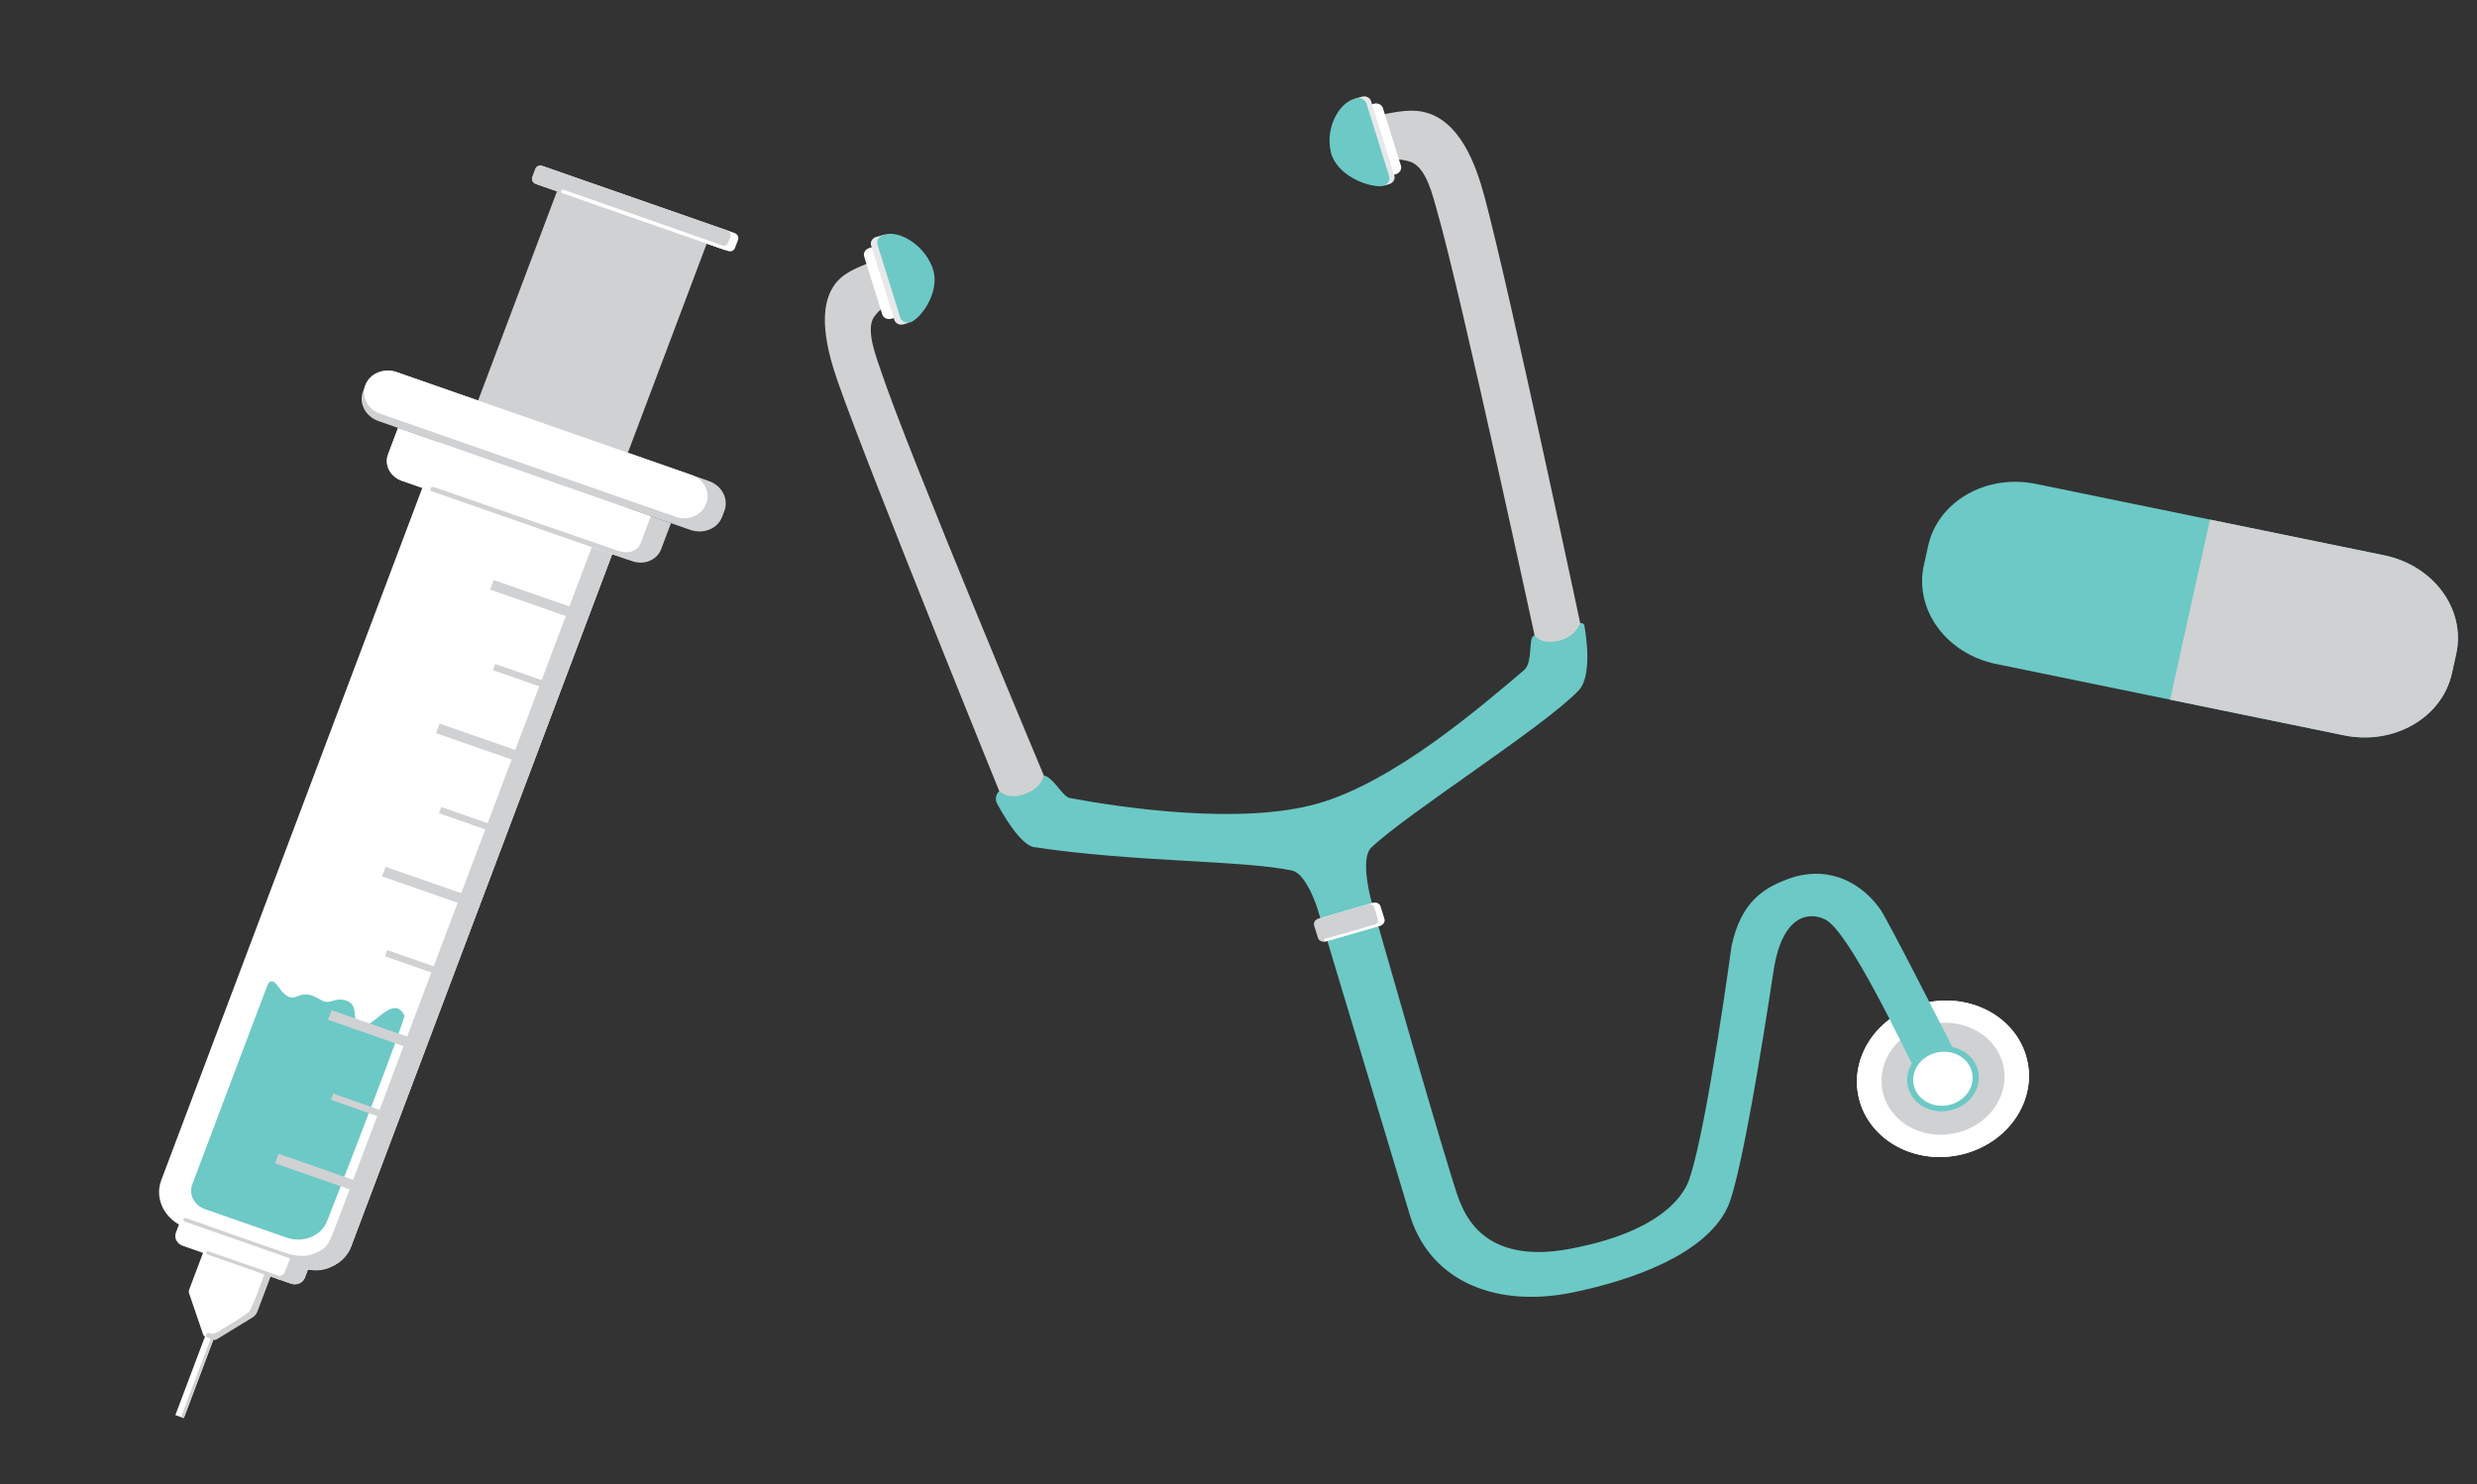 <svg width="282" height="169" viewBox="0 0 282 169" fill="none" xmlns="http://www.w3.org/2000/svg">
<rect x="0" y="0" width="282" height="169" fill="#333333" stroke="none"/>
<path d="M223.846 131.316C229.051 129.812 232.086 124.796 230.624 120.113C229.162 115.43 223.757 112.853 218.551 114.357C213.346 115.861 210.311 120.877 211.773 125.56C213.235 130.243 218.641 132.82 223.846 131.316Z" fill="white"/>
<path d="M223.846 131.316C229.051 129.812 232.086 124.796 230.624 120.113C229.162 115.43 223.757 112.853 218.551 114.357C213.346 115.861 210.311 120.877 211.773 125.56C213.235 130.243 218.641 132.82 223.846 131.316Z" fill="white"/>
<path d="M223.102 128.905C226.825 127.829 228.994 124.238 227.947 120.884C226.899 117.53 223.033 115.683 219.31 116.759C215.588 117.834 213.419 121.425 214.466 124.779C215.513 128.134 219.38 129.981 223.102 128.905Z" fill="#D0D1D3"/>
<path fill-rule="evenodd" clip-rule="evenodd" d="M155.954 102.059L150.096 103.751L160.616 138.703C163.096 146.104 170.594 148.92 179.11 147.152C185.897 145.742 194.116 142.822 196.654 137.524C198.505 133.661 201.817 111.083 201.971 110.181C202.963 104.36 205.805 103.738 207.772 104.683C210.477 105.983 216.638 119.172 218.323 122.393C218.57 122.764 219.093 122.896 219.534 122.698C220.334 122.343 221.54 121.804 222.35 121.442C222.578 121.34 222.755 121.161 222.842 120.945C222.93 120.729 222.921 120.494 222.817 120.291C221.185 117.077 214.945 104.822 214.096 103.584C212.733 101.599 209.889 99.103 205.85 99.539C205.437 99.584 204.631 99.72 204.069 99.909C200.902 100.979 198.266 102.544 197.136 107.695C197.136 107.695 194.413 127.817 192.431 133.928C192.249 134.487 191.046 139.914 178.639 142.216C168.908 144.022 166.791 138.241 166.149 136.699C165.047 134.052 155.954 102.059 155.954 102.059Z" fill="#6CC9C6"/>
<path fill-rule="evenodd" clip-rule="evenodd" d="M101.338 34.632L99.853 29.584C98.234 30.221 96.498 30.785 95.415 31.938C92.747 34.782 94.194 40.069 95.411 43.547C98.962 53.69 114.63 92.219 114.63 92.219L119.805 90.614C119.805 90.614 103.314 51.366 100.288 42.217C99.807 40.764 98.492 37.506 99.524 36.062C99.882 35.562 100.571 34.842 101.338 34.632Z" fill="#D0D1D3"/>
<path fill-rule="evenodd" clip-rule="evenodd" d="M157.992 18.262L156.331 13.265C158.241 12.882 160.218 12.373 161.937 12.717C166.174 13.566 168.017 18.739 168.979 22.291C171.784 32.649 180.387 73.219 180.387 73.219L175.222 74.711C175.222 74.711 166.276 33.174 163.58 23.929C163.151 22.461 162.415 19.036 160.568 18.424C159.927 18.212 158.842 18.005 157.992 18.262Z" fill="#D0D1D3"/>
<path fill-rule="evenodd" clip-rule="evenodd" d="M179.908 70.96C179.908 70.96 179.39 72.492 177.503 72.951C175.439 73.453 174.717 72.363 174.717 72.363C174.717 72.363 174.664 72.334 174.521 72.463C174.034 72.898 174.496 75.469 173.501 76.312C168.553 80.502 158.694 89.032 150.015 91.498C141.336 93.963 127.882 92 121.865 90.879C120.994 90.717 120.413 89.242 119.226 88.441C119.09 88.35 118.873 88.324 118.853 88.33C118.813 88.342 118.628 89.489 117.203 90.18C114.821 91.335 113.871 90.067 113.769 90.105C113.551 90.186 113.209 90.891 113.47 91.403C113.962 92.369 116.121 96.211 117.715 96.454C129.095 98.186 141.31 97.927 147.058 99.115C149.07 99.53 150.417 104.853 150.417 104.853L156.299 103.244C156.299 103.244 154.674 97.872 156.134 96.492C160.369 92.493 175.666 82.836 179.709 78.637C181.438 76.841 180.426 71.563 180.39 71.298C180.33 70.852 179.908 70.96 179.908 70.96Z" fill="#6CC9C6"/>
<path fill-rule="evenodd" clip-rule="evenodd" d="M157.173 103.207C157.069 102.875 156.685 102.692 156.315 102.798L150.645 104.437C150.468 104.488 150.318 104.6 150.228 104.749C150.138 104.898 150.116 105.071 150.165 105.23C150.298 105.655 150.475 106.222 150.607 106.645C150.709 106.972 151.086 107.152 151.449 107.047C152.784 106.661 155.803 105.789 157.14 105.402C157.504 105.297 157.716 104.947 157.613 104.619L157.173 103.207Z" fill="white"/>
<path fill-rule="evenodd" clip-rule="evenodd" d="M156.444 103.296C156.359 103.025 156.047 102.876 155.746 102.963C154.503 103.322 151.464 104.2 150.102 104.594C149.727 104.702 149.508 105.064 149.613 105.401L150.045 106.782C150.151 107.122 150.542 107.309 150.92 107.2L156.566 105.568C156.864 105.482 157.037 105.196 156.953 104.928L156.444 103.296Z" fill="#D0D1D3"/>
<path fill-rule="evenodd" clip-rule="evenodd" d="M156.775 104.381C156.801 104.5 157.099 105.085 156.59 105.243C155.637 105.541 151.74 106.65 150.872 106.896C150.827 106.909 150.788 106.938 150.765 106.976C150.742 107.014 150.736 107.058 150.749 107.099L150.749 107.099C150.773 107.175 150.86 107.217 150.945 107.193L157.194 105.387L156.775 104.381Z" fill="white"/>
<path d="M222.303 126.359C224.474 125.732 225.741 123.643 225.133 121.694C224.524 119.745 222.271 118.674 220.099 119.302C217.928 119.929 216.661 122.017 217.27 123.966C217.878 125.915 220.132 126.986 222.303 126.359Z" fill="#6CC9C6"/>
<path d="M222.111 125.765C223.911 125.245 224.961 123.511 224.455 121.892C223.95 120.273 222.081 119.383 220.281 119.903C218.481 120.423 217.431 122.157 217.937 123.775C218.442 125.394 220.311 126.285 222.111 125.765Z" fill="white"/>
<path fill-rule="evenodd" clip-rule="evenodd" d="M99.93 27.962L98.971 28.239C98.52 28.369 98.257 28.804 98.384 29.209L100.44 35.795C100.567 36.2 101.035 36.423 101.486 36.293L102.444 36.016L99.93 27.962Z" fill="white"/>
<path fill-rule="evenodd" clip-rule="evenodd" d="M100.599 26.734L99.758 26.977C99.307 27.107 99.044 27.542 99.171 27.947C99.746 29.79 101.244 34.59 101.82 36.432C101.946 36.837 102.414 37.061 102.865 36.93L103.41 36.773L100.599 26.734Z" fill="#E7E8E9"/>
<path fill-rule="evenodd" clip-rule="evenodd" d="M155.653 12.032L156.401 11.816C156.852 11.685 157.32 11.909 157.446 12.314C157.923 13.841 159.016 17.342 159.493 18.869C159.619 19.274 159.357 19.709 158.906 19.839C158.526 19.949 158.158 20.055 158.158 20.055L155.653 12.032Z" fill="white"/>
<path fill-rule="evenodd" clip-rule="evenodd" d="M157.54 21.143L154.242 11.245L155.046 11.013C155.497 10.883 155.965 11.106 156.092 11.511L158.741 19.996C158.802 20.191 158.774 20.402 158.664 20.584C158.554 20.766 158.37 20.903 158.154 20.966L157.54 21.143Z" fill="#E7E8E9"/>
<path fill-rule="evenodd" clip-rule="evenodd" d="M106.146 30.436C105.028 27.529 101.85 25.992 100.329 26.861C99.959 27.072 99.782 27.478 99.898 27.85C100.368 29.36 101.962 34.465 102.491 36.158C102.57 36.412 102.778 36.613 103.051 36.7C103.325 36.788 103.633 36.751 103.882 36.601C105.305 35.716 107.07 32.835 106.146 30.436Z" fill="#6CC9C6"/>
<path fill-rule="evenodd" clip-rule="evenodd" d="M151.517 17.327C150.786 14.254 152.789 11.191 154.687 11.179C155.098 11.177 155.453 11.418 155.564 11.774C156.038 13.29 157.621 18.362 158.152 20.063C158.232 20.317 158.177 20.595 158.004 20.816C157.831 21.038 157.558 21.178 157.265 21.197C155.494 21.292 152.121 19.862 151.517 17.327Z" fill="#6CC9C6"/>
<path fill-rule="evenodd" clip-rule="evenodd" d="M279.629 74.457C280.747 69.414 277.075 64.388 271.428 63.23L231.773 55.098C229.059 54.541 226.244 54.97 223.946 56.29C221.648 57.61 220.055 59.712 219.519 62.135L219.026 64.359C218.488 66.784 219.052 69.331 220.592 71.439C222.132 73.547 224.523 75.044 227.238 75.601L266.864 83.727C272.522 84.887 278.017 81.731 279.137 76.678L279.629 74.457Z" fill="#6CC9C6"/>
<path fill-rule="evenodd" clip-rule="evenodd" d="M279.633 74.458C280.169 72.036 279.607 69.493 278.069 67.387C276.531 65.282 274.143 63.786 271.431 63.23L251.601 59.164L247.058 79.665L266.867 83.727C272.526 84.888 278.021 81.732 279.141 76.679L279.633 74.458Z" fill="#D0D1D3"/>
<path d="M80.464 27.728L63.414 21.778L52.635 50.367L69.685 56.316L80.464 27.728Z" fill="#D0D1D3"/>
<path fill-rule="evenodd" clip-rule="evenodd" d="M72.956 54.464L51.336 46.919L18.353 134.394C17.541 136.549 18.806 138.969 21.181 139.797L34.182 144.334C36.568 145.167 39.163 144.086 39.98 141.92L72.956 54.464Z" fill="white"/>
<path fill-rule="evenodd" clip-rule="evenodd" d="M35.758 142.679L21.079 137.557L20.022 140.359C19.798 140.955 20.148 141.623 20.804 141.853C23.562 142.815 30.37 145.191 33.117 146.149C33.767 146.376 34.475 146.081 34.697 145.491L35.758 142.679Z" fill="white"/>
<path d="M72.955 54.463L70.631 53.652L38.042 140.082L40.366 140.893L72.955 54.463Z" fill="#D0D1D3"/>
<path fill-rule="evenodd" clip-rule="evenodd" d="M40.418 140.76C40.441 140.699 38.095 139.946 38.095 139.946C37.801 140.713 37.486 141.469 37.093 141.937C36.733 142.366 35.739 142.753 35.739 142.753C34.022 143.625 33.886 144.211 35.059 144.558C35.839 144.68 36.971 144.885 38.645 143.701C39.01 143.443 39.666 142.752 39.903 142.125C39.928 142.06 40.161 141.441 40.418 140.76Z" fill="#D0D1D3"/>
<path fill-rule="evenodd" clip-rule="evenodd" d="M35.744 142.75C34.736 143.126 33.936 143.004 33.162 142.867C32.859 143.757 32.569 144.522 32.355 145.015C32.119 145.562 31.68 145.571 31.463 145.581L33.125 146.161C33.438 146.27 33.78 146.262 34.076 146.139C34.372 146.015 34.599 145.787 34.706 145.503L35.744 142.75Z" fill="#D0D1D3"/>
<path fill-rule="evenodd" clip-rule="evenodd" d="M33.578 142.946C33.541 142.94 33.498 142.934 33.378 142.911C33.294 142.895 33.197 142.879 33.126 142.857C31.18 142.257 22.596 139.194 21.174 138.686C21.121 138.667 21.062 138.668 21.012 138.689C20.962 138.71 20.923 138.749 20.905 138.797C20.899 138.812 20.893 138.828 20.887 138.843C20.869 138.89 20.873 138.943 20.897 138.989C20.922 139.036 20.965 139.072 21.017 139.09C22.606 139.645 33.286 143.372 33.286 143.372L33.578 142.946Z" fill="#D0D1D3"/>
<path fill-rule="evenodd" clip-rule="evenodd" d="M30.676 144.825L23.25 142.302L21.527 146.87C21.482 146.991 21.48 147.123 21.523 147.248C21.795 148.045 22.836 151.097 23.122 151.936C23.168 152.069 23.286 152.172 23.432 152.206C23.673 152.263 24.043 152.35 24.261 152.401C24.376 152.428 24.496 152.41 24.591 152.35C25.206 151.964 27.55 150.493 28.492 149.902C28.748 149.741 28.941 149.508 29.041 149.236C29.477 148.062 30.676 144.825 30.676 144.825Z" fill="white"/>
<path fill-rule="evenodd" clip-rule="evenodd" d="M32.373 144.941C32.282 145.167 31.886 145.327 31.769 145.28L23.781 142.492C23.672 142.454 23.554 142.502 23.515 142.6C23.514 142.601 23.514 142.602 23.513 142.604C23.494 142.651 23.497 142.705 23.521 142.752C23.545 142.799 23.588 142.836 23.642 142.854C24.923 143.302 31.905 145.738 31.905 145.738C31.905 145.738 32.16 145.498 32.295 145.267C32.382 145.119 32.373 144.94 32.373 144.941Z" fill="#D0D1D3"/>
<path d="M24.729 151.387L23.765 151.051L19.964 161.13L20.928 161.466L24.729 151.387Z" fill="white"/>
<path fill-rule="evenodd" clip-rule="evenodd" d="M30.842 145.263L30.117 145.015C30.117 145.015 28.792 148.91 28.308 149.396C27.864 149.841 24.993 151.507 24.932 151.574C24.816 151.702 24.612 151.963 24.606 151.975C24.253 152.668 24.293 152.539 24.293 152.539C24.293 152.539 24.372 152.55 24.443 152.559C24.514 152.568 24.587 152.553 24.646 152.517C25.163 152.201 27.732 150.632 28.738 150.018C29.001 149.858 29.199 149.622 29.303 149.346L30.842 145.263Z" fill="#D0D1D3"/>
<path fill-rule="evenodd" clip-rule="evenodd" d="M24.438 152.547C24.643 152.483 24.93 151.562 24.922 151.569C24.851 151.625 24.521 151.809 24.33 151.871C24.22 151.906 24.169 151.896 24.053 151.86C23.967 151.833 23.892 151.808 23.82 151.784C23.687 151.74 23.544 151.801 23.499 151.922C23.489 151.948 23.479 151.975 23.469 152.002C23.448 152.061 23.452 152.126 23.483 152.183C23.514 152.24 23.567 152.285 23.632 152.307C23.899 152.397 24.291 152.53 24.291 152.53C24.291 152.53 24.435 152.548 24.438 152.547Z" fill="#D0D1D3"/>
<path d="M24.375 152.31L24.064 152.201L20.609 161.364L20.921 161.472L24.375 152.31Z" fill="#D0D1D3"/>
<path fill-rule="evenodd" clip-rule="evenodd" d="M46.038 115.606C44.788 113.2 42.595 116.856 41.379 116.817C39.736 116.763 41.012 114.758 39.697 114.061C38.472 113.412 37.727 114.258 36.972 114.051C36.233 113.848 35.363 112.782 33.816 113.456C31.951 114.268 31.494 110.695 30.511 112.033C30.457 112.107 24.111 128.963 21.884 134.88C21.463 135.999 22.119 137.253 23.351 137.683C25.806 138.54 29.785 139.928 32.633 140.922C34.523 141.581 36.582 140.736 37.248 139.026C39.943 132.109 46.211 115.938 46.038 115.606Z" fill="#6CC9C6"/>
<path d="M65.385 69.249L56.213 66.049L55.803 67.138L64.974 70.338L65.385 69.249Z" fill="#D0D1D3"/>
<path d="M53.074 101.9L43.902 98.7L43.491 99.789L52.663 102.989L53.074 101.9Z" fill="#D0D1D3"/>
<path d="M40.898 134.579L31.727 131.379L31.316 132.468L40.487 135.669L40.898 134.579Z" fill="#D0D1D3"/>
<path d="M46.918 118.226L37.746 115.025L37.336 116.115L46.507 119.315L46.918 118.226Z" fill="#D0D1D3"/>
<path d="M43.899 126.609L37.935 124.527L37.669 125.232L43.633 127.313L43.899 126.609Z" fill="#D0D1D3"/>
<path d="M62.347 77.683L56.383 75.602L56.117 76.306L62.081 78.387L62.347 77.683Z" fill="#D0D1D3"/>
<path d="M56.204 93.974L50.24 91.893L49.974 92.598L55.938 94.679L56.204 93.974Z" fill="#D0D1D3"/>
<path d="M50.061 110.266L44.097 108.185L43.831 108.89L49.795 110.971L50.061 110.266Z" fill="#D0D1D3"/>
<path d="M59.223 85.591L50.051 82.391L49.641 83.48L58.812 86.681L59.223 85.591Z" fill="#D0D1D3"/>
<path fill-rule="evenodd" clip-rule="evenodd" d="M76.39 59.562L45.315 48.719L44.175 51.742C43.958 52.317 44.002 52.957 44.296 53.519C44.591 54.082 45.112 54.523 45.745 54.744L72.001 63.906C73.343 64.374 74.805 63.766 75.265 62.546L76.39 59.562Z" fill="#D0D1D3"/>
<path fill-rule="evenodd" clip-rule="evenodd" d="M74.103 58.764L45.315 48.719L44.175 51.742C43.958 52.317 44.002 52.957 44.296 53.519C44.591 54.082 45.112 54.523 45.745 54.744L69.713 63.107C70.358 63.332 71.064 63.316 71.676 63.061C72.289 62.806 72.757 62.334 72.977 61.748L74.103 58.764Z" fill="white"/>
<path fill-rule="evenodd" clip-rule="evenodd" d="M72.637 62.359C72.07 62.829 71.493 63.064 70.357 62.715C70.357 62.715 52.24 56.446 49.384 55.457C49.294 55.426 49.196 55.435 49.117 55.481C49.038 55.527 48.989 55.605 48.983 55.691C48.977 55.794 49.046 55.891 49.152 55.928L71.436 63.704C71.436 63.704 72.819 62.209 72.637 62.359Z" fill="#D0D1D3"/>
<path fill-rule="evenodd" clip-rule="evenodd" d="M82.472 58.169C82.718 57.517 82.669 56.792 82.335 56.154C82.001 55.516 81.41 55.017 80.692 54.766L45.211 42.385C43.717 41.864 42.092 42.541 41.58 43.897L41.323 44.579C40.817 45.922 41.605 47.429 43.084 47.945L78.609 60.341C79.322 60.59 80.104 60.572 80.781 60.289C81.458 60.007 81.976 59.485 82.22 58.837L82.472 58.169Z" fill="#D0D1D3"/>
<path fill-rule="evenodd" clip-rule="evenodd" d="M80.414 57.296C80.646 56.68 80.6 55.996 80.284 55.393C79.969 54.791 79.411 54.319 78.733 54.082L45.146 42.362C44.446 42.118 43.679 42.136 43.015 42.413C42.35 42.69 41.842 43.202 41.603 43.838L41.594 43.861C41.359 44.483 41.407 45.175 41.725 45.784C42.044 46.393 42.608 46.87 43.293 47.109L76.916 58.842C77.599 59.08 78.347 59.062 78.996 58.792C79.645 58.522 80.14 58.022 80.374 57.401L80.414 57.296Z" fill="white"/>
<path fill-rule="evenodd" clip-rule="evenodd" d="M84.022 27.312C84.079 27.161 84.067 26.993 83.99 26.845C83.912 26.697 83.775 26.581 83.609 26.523L61.748 18.895C61.425 18.782 61.073 18.929 60.963 19.222C60.853 19.512 60.718 19.871 60.607 20.166C60.55 20.316 60.562 20.483 60.639 20.63C60.716 20.778 60.852 20.893 61.017 20.951L82.88 28.58C83.036 28.634 83.206 28.63 83.354 28.568C83.501 28.507 83.614 28.393 83.667 28.252C83.776 27.963 83.91 27.606 84.022 27.312Z" fill="white"/>
<path fill-rule="evenodd" clip-rule="evenodd" d="M83.138 27.004C83.257 26.689 83.072 26.336 82.725 26.215C79.505 25.091 64.866 19.983 61.748 18.895C61.425 18.782 61.073 18.929 60.963 19.222L60.607 20.166C60.489 20.479 60.673 20.83 61.017 20.951L81.997 28.271C82.321 28.384 82.673 28.238 82.784 27.944L83.138 27.004Z" fill="#D0D1D3"/>
<path fill-rule="evenodd" clip-rule="evenodd" d="M82.936 27.525C82.733 28.014 82.418 28.015 82.309 27.976C76.24 25.845 70.243 23.723 64.17 21.605C64.116 21.586 64.056 21.587 64.005 21.609C63.953 21.631 63.915 21.671 63.897 21.721C63.893 21.731 63.889 21.741 63.886 21.752C63.849 21.853 63.909 21.965 64.02 22.003C66.031 22.705 82.576 28.479 82.576 28.479L82.936 27.525Z" fill="white"/>
</svg>
